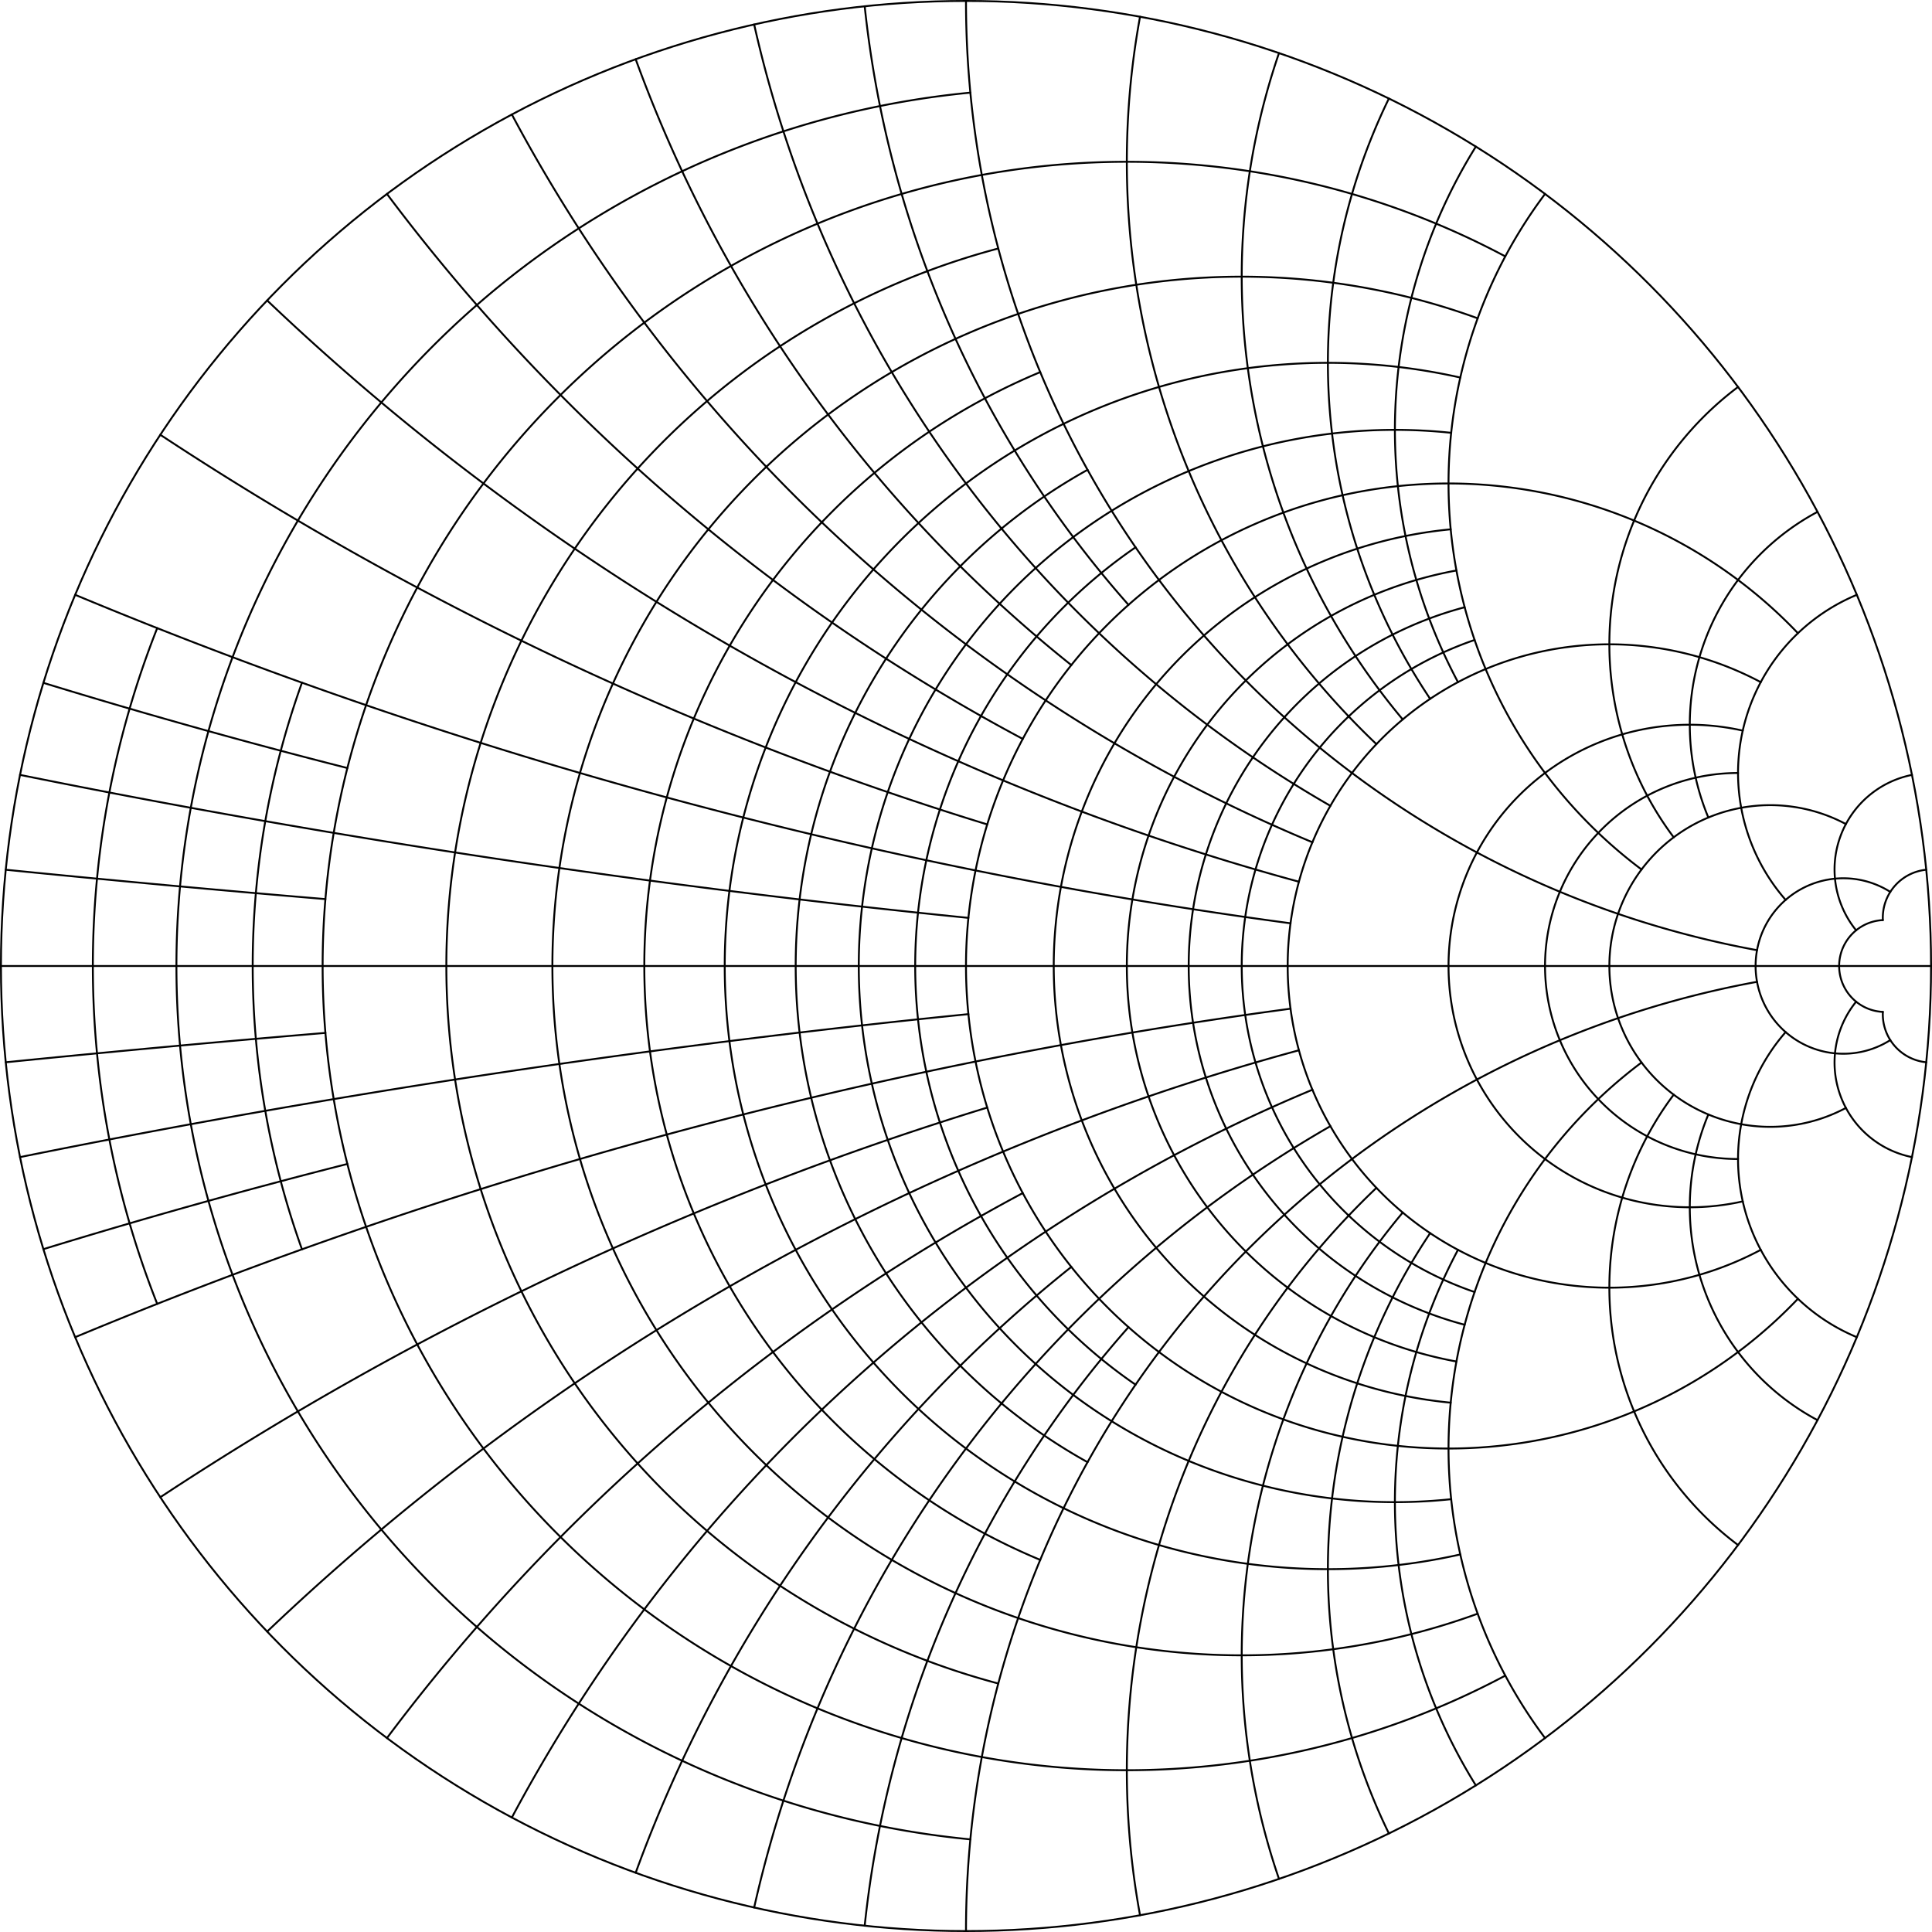 <svg xmlns="http://www.w3.org/2000/svg" viewBox="0,0,1025,1025" height="513" width="513"><defs><style>.l1 {
            	stroke: black;
              fill: none;
              stroke-linecap: round; /* butt; square; */
              /* stroke-opacity: 0.1; */
            }</style></defs><g transform="translate(0.5,0.5)"><g transform="translate(1024,512)" class="l1"><path d="M -941.094,-179.256 A 487.619 487.619 0 0 0 -941.094,179.256"></path><path d="M -509.683,-463.348 A 465.455 465.455 0 0 0 -509.683,463.348"></path><path d="M -864.294,-150.312 A 445.217 445.217 0 0 0 -864.294,150.312"></path><path d="M -225.882,-376.471 A 426.667 426.667 0 1 0 -225.882,376.471"></path><path d="M -494.87,-380.669 A 393.846 393.846 0 0 0 -494.87,380.669"></path><path d="M -240.537,-343.624 A 365.714 365.714 0 1 0 -240.537,343.624"></path><path d="M -472.615,-315.077 A 341.333 341.333 0 0 0 -472.615,315.077"></path><path d="M -249.756,-312.195 A 320 320 0 1 0 -249.756,312.195"></path><path d="M -447.506,-263.239 A 301.176 301.176 0 0 0 -447.506,263.239"></path><path d="M -254.586,-282.873 A 284.444 284.444 0 1 0 -254.586,282.873"></path><path d="M -422.039,-222.126 A 269.474 269.474 0 0 0 -422.039,222.126"></path><path d="M -70.621,-176.552 A 256 256 0 1 0 -70.621,176.552"></path><path d="M -254.842,-231.674 A 232.727 232.727 0 0 0 -254.842,231.674"></path><path d="M -251.803,-209.836 A 213.333 213.333 0 0 0 -251.803,209.836"></path><path d="M -247.435,-190.335 A 196.923 196.923 0 0 0 -247.435,190.335"></path><path d="M -242.162,-172.973 A 182.857 182.857 0 0 0 -242.162,172.973"></path><path d="M -90.353,-150.588 A 170.667 170.667 0 1 0 -90.353,150.588"></path><path d="M -99.902,-124.878 A 128 128 0 1 0 -99.902,124.878"></path><path d="M -102.4,-102.4 A 102.4 102.4 0 0 0 -102.4,102.4"></path><path d="M -45.176,-75.294 A 85.333 85.333 0 1 0 -45.176,75.294"></path><path d="M -21.62,-39.309 A 46.545 46.545 0 1 0 -21.62,39.309"></path><path d="M -25.57,-24.352 A 24.381 24.381 0 0 0 -25.57,24.352"></path><circle cx="-512" r="512"></circle></g><g transform="translate(1024,512)" class="l1"><path d="M -851.854,-35.494 A 10240 10240 0 0 1 -1021.446,-51.072"></path><path d="M -851.854,35.494 A 10240 10240 0 0 0 -1021.446,51.072"></path><path d="M -510.723,-25.536 A 5120 5120 0 0 1 -1013.861,-101.386"></path><path d="M -510.723,25.536 A 5120 5120 0 0 0 -1013.861,101.386"></path><path d="M -840.205,-105.026 A 3413.333 3413.333 0 0 1 -1001.467,-150.22"></path><path d="M -840.205,105.026 A 3413.333 3413.333 0 0 0 -1001.467,150.22"></path><path d="M -339.823,-22.655 A 2560 2560 0 0 1 -984.615,-196.923"></path><path d="M -339.823,22.655 A 2560 2560 0 0 0 -984.615,196.923"></path><path d="M -500.733,-75.11 A 1706.667 1706.667 0 0 1 -939.45,-281.835"></path><path d="M -500.733,75.11 A 1706.667 1706.667 0 0 0 -939.45,281.835"></path><path d="M -335.371,-44.716 A 1280 1280 0 0 1 -882.759,-353.103"></path><path d="M -335.371,44.716 A 1280 1280 0 0 0 -882.759,353.103"></path><path d="M -481.882,-120.471 A 1024 1024 0 0 1 -819.2,-409.6"></path><path d="M -481.882,120.471 A 1024 1024 0 0 0 -819.2,409.6"></path><path d="M -328.205,-65.641 A 853.333 853.333 0 0 1 -752.941,-451.765"></path><path d="M -328.205,65.641 A 853.333 853.333 0 0 0 -752.941,451.765"></path><path d="M -456.125,-159.644 A 731.429 731.429 0 0 1 -687.248,-481.074"></path><path d="M -456.125,159.644 A 731.429 731.429 0 0 0 -687.248,481.074"></path><path d="M -318.672,-84.979 A 640 640 0 0 1 -624.39,-499.512"></path><path d="M -318.672,84.979 A 640 640 0 0 0 -624.39,499.512"></path><path d="M -425.78,-191.601 A 568.889 568.889 0 0 1 -565.746,-509.171"></path><path d="M -425.78,191.601 A 568.889 568.889 0 0 0 -565.746,509.171"></path><path d="M -92.328,-8.393 A 512 512 0 0 1 -512,-512"></path><path d="M -92.328,8.393 A 512 512 0 0 0 -512,512"></path><path d="M -294.253,-117.701 A 426.667 426.667 0 0 1 -419.672,-503.607"></path><path d="M -294.253,117.701 A 426.667 426.667 0 0 0 -419.672,503.607"></path><path d="M -280.292,-130.803 A 365.714 365.714 0 0 1 -345.946,-484.324"></path><path d="M -280.292,130.803 A 365.714 365.714 0 0 0 -345.946,484.324"></path><path d="M -265.744,-141.73 A 320 320 0 0 1 -287.64,-460.225"></path><path d="M -265.744,141.73 A 320 320 0 0 0 -287.64,460.225"></path><path d="M -250.98,-150.588 A 284.444 284.444 0 0 1 -241.509,-434.717"></path><path d="M -250.98,150.588 A 284.444 284.444 0 0 0 -241.509,434.717"></path><path d="M -153.6,-51.2 A 256 256 0 0 1 -204.8,-409.6"></path><path d="M -153.6,51.2 A 256 256 0 0 0 -204.8,409.6"></path><path d="M -136.533,-68.267 A 170.667 170.667 0 0 1 -102.4,-307.2"></path><path d="M -136.533,68.267 A 170.667 170.667 0 0 0 -102.4,307.2"></path><path d="M -118.154,-78.769 A 128 128 0 0 1 -60.235,-240.941"></path><path d="M -118.154,78.769 A 128 128 0 0 0 -60.235,240.941"></path><path d="M -77.151,-35.068 A 102.4 102.4 0 0 1 -39.385,-196.923"></path><path d="M -77.151,35.068 A 102.4 102.4 0 0 0 -39.385,196.923"></path><path d="M -39.749,-18.928 A 51.2 51.2 0 0 1 -10.139,-101.386"></path><path d="M -39.749,18.928 A 51.2 51.2 0 0 0 -10.139,101.386"></path><path d="M -25.57,-24.352 A 25.6 25.6 0 0 1 -2.554,-51.072"></path><path d="M -25.57,24.352 A 25.6 25.6 0 0 0 -2.554,51.072"></path><line x1="0" y1="0" x2="-1024" y2="0" class="l1"></line></g></g></svg>
